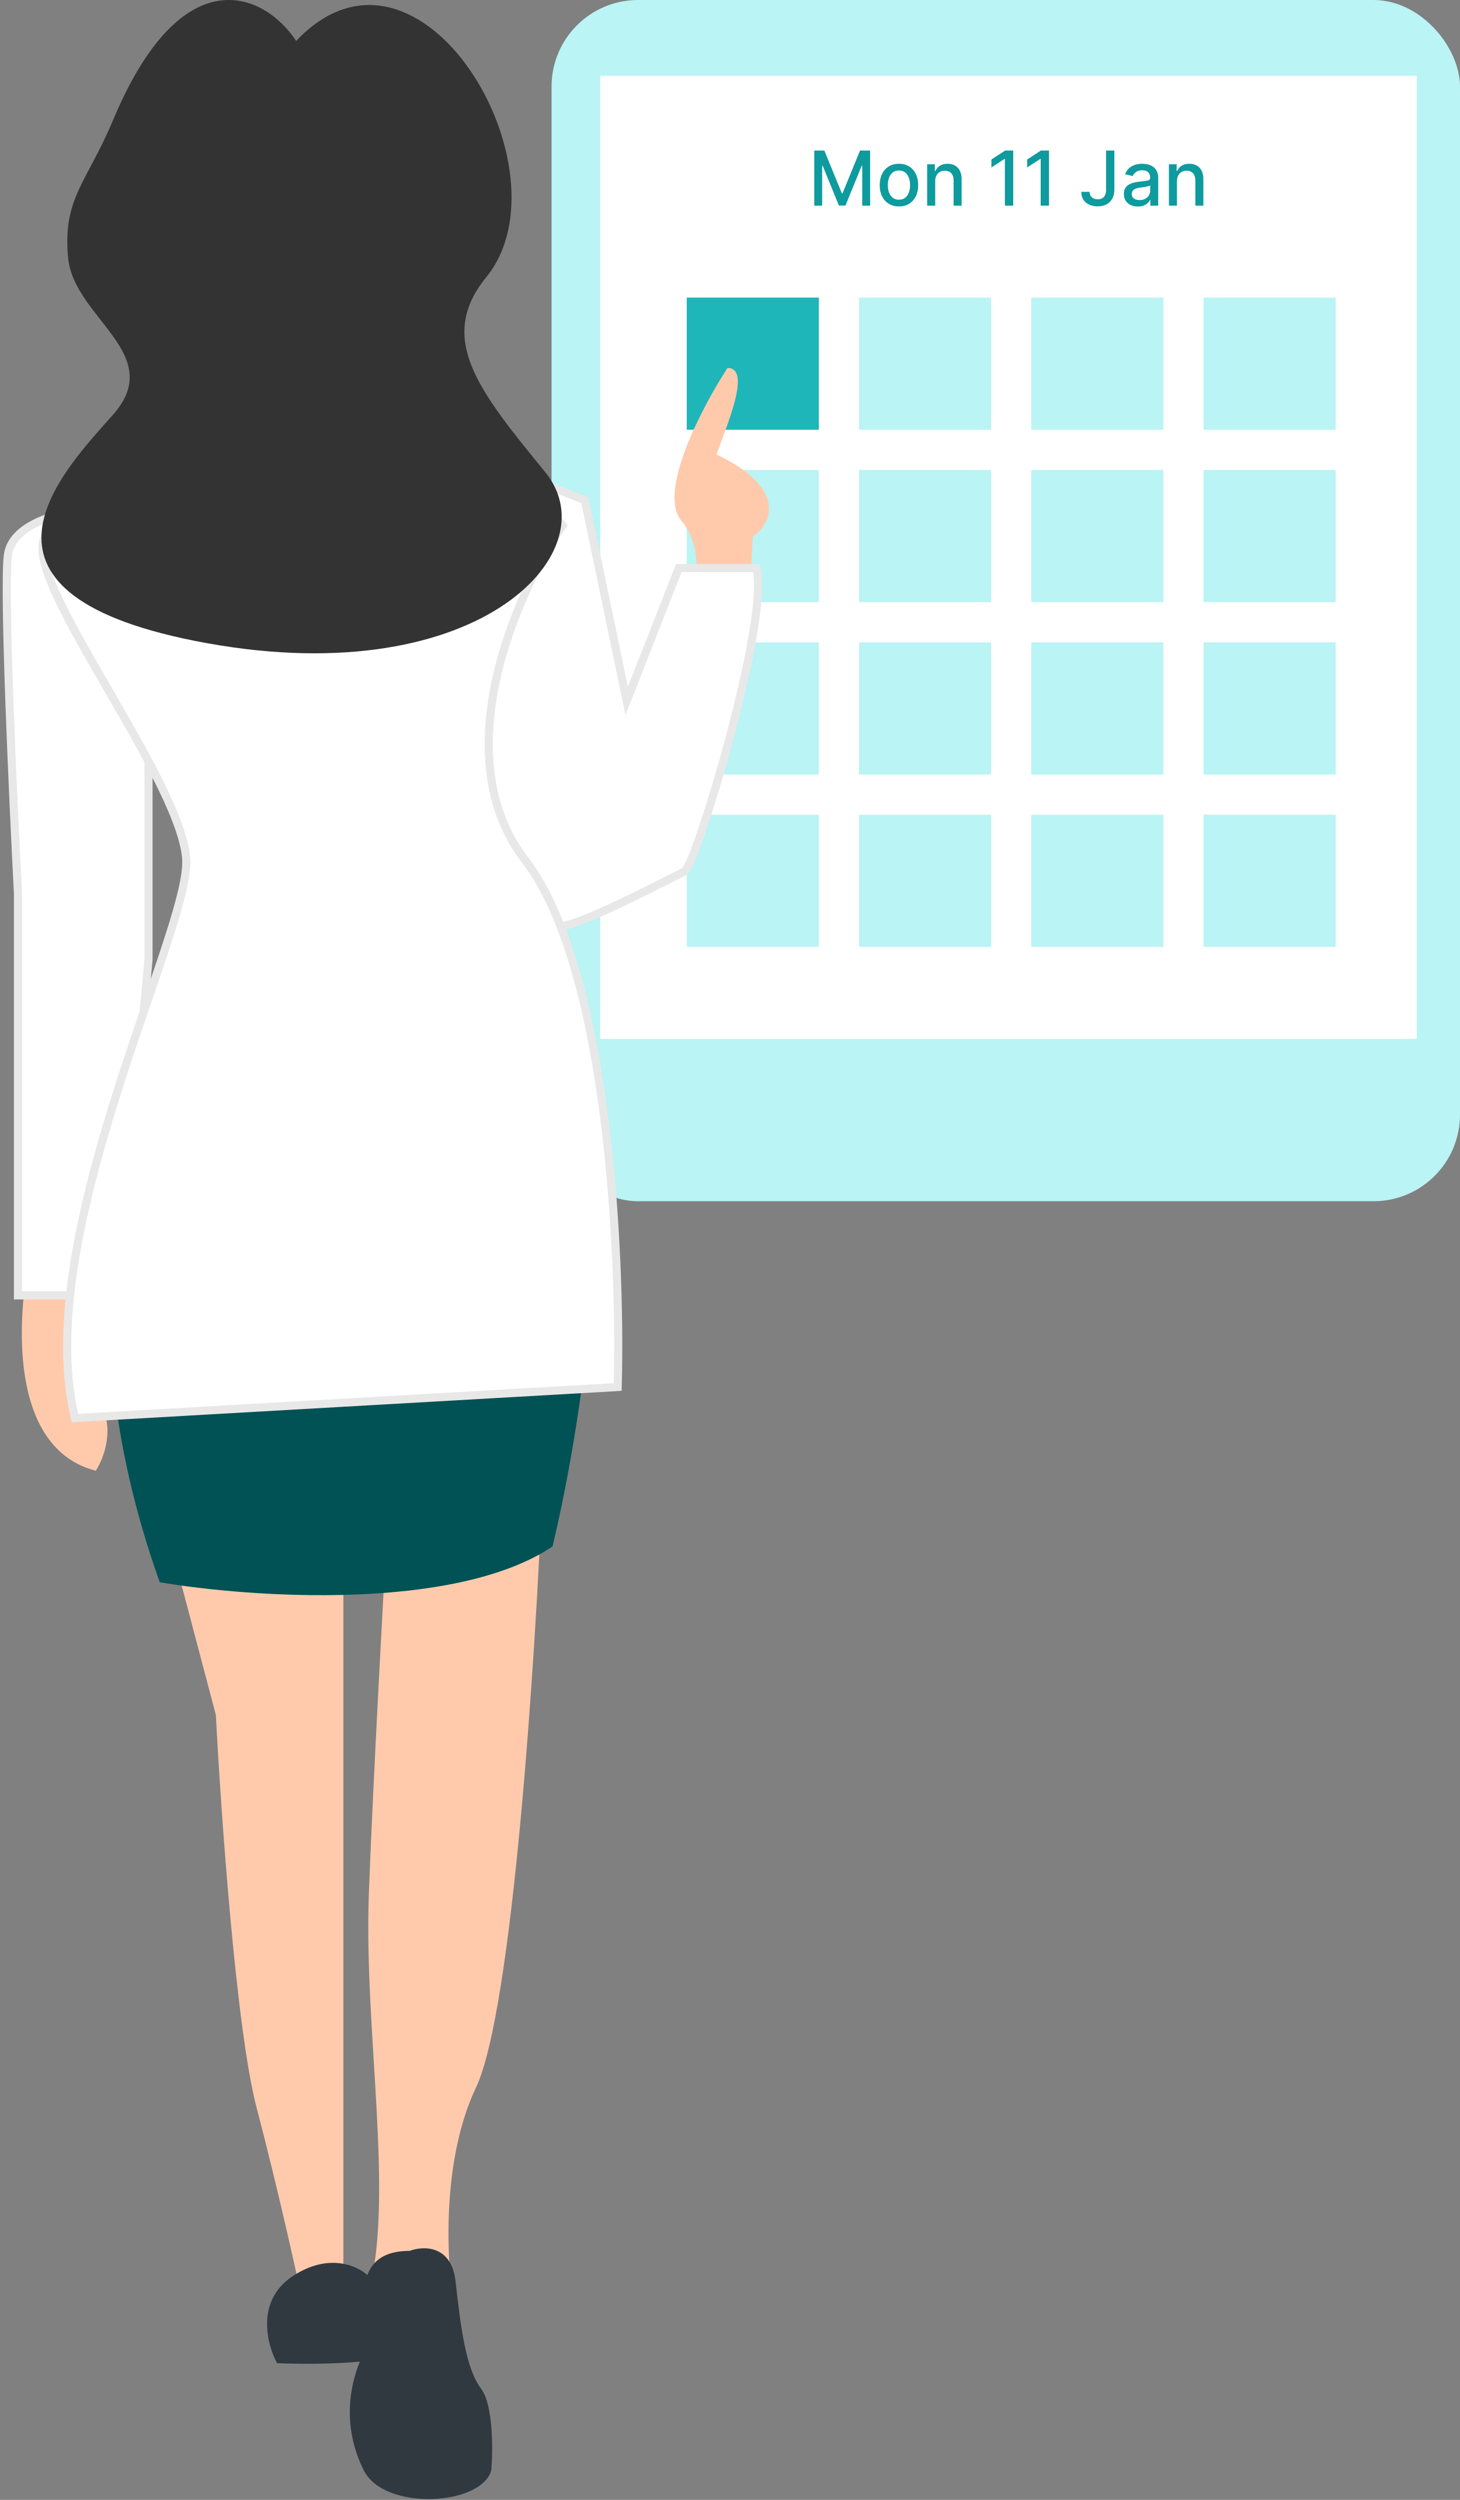 <svg width="270" height="462" viewBox="0 0 270 462" fill="none" xmlns="http://www.w3.org/2000/svg">
<rect x="0" y="0" width="270" height="462" fill="#808080" stroke="none"/>
<rect x="102" width="168" height="222" rx="16" fill="#BAF4F5"/>
<rect width="151" height="178" transform="translate(111 14)" fill="white"/>
<rect x="127" y="55" width="24.425" height="24.425" fill="#1EB6B9"/>
<rect x="158.859" y="55" width="24.425" height="24.425" fill="#BAF4F5"/>
<rect x="190.717" y="55" width="24.425" height="24.425" fill="#BAF4F5"/>
<rect x="222.576" y="55" width="24.425" height="24.425" fill="#BAF4F5"/>
<rect x="127" y="86.859" width="24.425" height="24.425" fill="#BAF4F5"/>
<rect x="158.859" y="86.859" width="24.425" height="24.425" fill="#BAF4F5"/>
<rect x="190.717" y="86.859" width="24.425" height="24.425" fill="#BAF4F5"/>
<rect x="222.576" y="86.859" width="24.425" height="24.425" fill="#BAF4F5"/>
<rect x="127" y="118.717" width="24.425" height="24.425" fill="#BAF4F5"/>
<rect x="158.859" y="118.717" width="24.425" height="24.425" fill="#BAF4F5"/>
<rect x="190.717" y="118.717" width="24.425" height="24.425" fill="#BAF4F5"/>
<rect x="222.576" y="118.717" width="24.425" height="24.425" fill="#BAF4F5"/>
<rect x="127" y="150.576" width="24.425" height="24.425" fill="#BAF4F5"/>
<rect x="158.859" y="150.576" width="24.425" height="24.425" fill="#BAF4F5"/>
<rect x="190.717" y="150.576" width="24.425" height="24.425" fill="#BAF4F5"/>
<rect x="222.576" y="150.576" width="24.425" height="24.425" fill="#BAF4F5"/>
<path d="M150.581 27.818H152.446L155.687 35.733H155.807L159.048 27.818H160.912V38H159.451V30.632H159.356L156.354 37.985H155.14L152.138 30.627H152.043V38H150.581V27.818ZM166.243 38.154C165.527 38.154 164.903 37.99 164.369 37.662C163.835 37.334 163.421 36.875 163.126 36.285C162.831 35.695 162.684 35.005 162.684 34.217C162.684 33.425 162.831 32.732 163.126 32.139C163.421 31.545 163.835 31.084 164.369 30.756C164.903 30.428 165.527 30.264 166.243 30.264C166.959 30.264 167.584 30.428 168.118 30.756C168.651 31.084 169.065 31.545 169.36 32.139C169.655 32.732 169.803 33.425 169.803 34.217C169.803 35.005 169.655 35.695 169.36 36.285C169.065 36.875 168.651 37.334 168.118 37.662C167.584 37.99 166.959 38.154 166.243 38.154ZM166.248 36.906C166.712 36.906 167.097 36.784 167.402 36.538C167.707 36.293 167.932 35.967 168.078 35.559C168.227 35.151 168.301 34.702 168.301 34.212C168.301 33.724 168.227 33.277 168.078 32.869C167.932 32.458 167.707 32.129 167.402 31.88C167.097 31.631 166.712 31.507 166.248 31.507C165.781 31.507 165.393 31.631 165.085 31.88C164.78 32.129 164.553 32.458 164.404 32.869C164.258 33.277 164.185 33.724 164.185 34.212C164.185 34.702 164.258 35.151 164.404 35.559C164.553 35.967 164.78 36.293 165.085 36.538C165.393 36.784 165.781 36.906 166.248 36.906ZM172.949 33.466V38H171.462V30.364H172.889V31.607H172.983C173.159 31.202 173.434 30.877 173.809 30.632C174.187 30.387 174.662 30.264 175.236 30.264C175.756 30.264 176.212 30.374 176.603 30.592C176.994 30.808 177.297 31.129 177.513 31.557C177.728 31.984 177.836 32.513 177.836 33.143V38H176.349V33.322C176.349 32.768 176.205 32.336 175.917 32.024C175.628 31.709 175.232 31.552 174.729 31.552C174.384 31.552 174.077 31.626 173.809 31.776C173.544 31.925 173.333 32.144 173.177 32.432C173.025 32.717 172.949 33.062 172.949 33.466ZM187.377 27.818V38H185.836V29.359H185.777L183.341 30.95V29.479L185.881 27.818H187.377ZM193.995 27.818V38H192.453V29.359H192.394L189.958 30.95V29.479L192.498 27.818H193.995ZM204.551 27.818H206.082V35.037C206.082 35.69 205.953 36.248 205.694 36.712C205.439 37.176 205.079 37.531 204.615 37.776C204.151 38.018 203.608 38.139 202.985 38.139C202.411 38.139 201.896 38.035 201.438 37.826C200.984 37.617 200.625 37.314 200.36 36.916C200.098 36.515 199.967 36.028 199.967 35.455H201.493C201.493 35.736 201.558 35.98 201.687 36.185C201.82 36.391 202 36.552 202.229 36.668C202.461 36.78 202.726 36.837 203.024 36.837C203.349 36.837 203.624 36.769 203.85 36.633C204.078 36.494 204.252 36.29 204.372 36.021C204.491 35.753 204.551 35.425 204.551 35.037V27.818ZM210.421 38.169C209.937 38.169 209.499 38.08 209.108 37.901C208.717 37.718 208.407 37.455 208.179 37.11C207.953 36.765 207.841 36.343 207.841 35.842C207.841 35.411 207.923 35.057 208.089 34.778C208.255 34.5 208.479 34.28 208.76 34.117C209.042 33.955 209.357 33.832 209.705 33.749C210.053 33.666 210.408 33.603 210.769 33.56C211.226 33.507 211.597 33.464 211.882 33.431C212.167 33.395 212.375 33.337 212.504 33.257C212.633 33.178 212.698 33.048 212.698 32.869V32.834C212.698 32.4 212.575 32.064 212.33 31.825C212.088 31.587 211.727 31.467 211.246 31.467C210.746 31.467 210.351 31.578 210.063 31.8C209.778 32.019 209.581 32.263 209.471 32.531L208.074 32.213C208.24 31.749 208.482 31.375 208.8 31.09C209.122 30.801 209.491 30.592 209.909 30.463C210.326 30.331 210.766 30.264 211.226 30.264C211.531 30.264 211.854 30.301 212.196 30.374C212.54 30.443 212.862 30.572 213.16 30.761C213.462 30.95 213.709 31.22 213.901 31.572C214.093 31.92 214.189 32.372 214.189 32.929V38H212.738V36.956H212.678C212.582 37.148 212.438 37.337 212.245 37.523C212.053 37.708 211.806 37.862 211.505 37.985C211.203 38.108 210.842 38.169 210.421 38.169ZM210.744 36.976C211.155 36.976 211.506 36.895 211.798 36.732C212.093 36.57 212.317 36.358 212.469 36.096C212.625 35.831 212.703 35.547 212.703 35.246V34.261C212.65 34.314 212.547 34.364 212.395 34.41C212.245 34.454 212.075 34.492 211.882 34.525C211.69 34.555 211.503 34.583 211.321 34.609C211.138 34.633 210.986 34.653 210.863 34.669C210.575 34.706 210.311 34.767 210.073 34.853C209.837 34.939 209.649 35.063 209.506 35.226C209.367 35.385 209.297 35.597 209.297 35.862C209.297 36.23 209.433 36.508 209.705 36.697C209.977 36.883 210.323 36.976 210.744 36.976ZM217.656 33.466V38H216.169V30.364H217.596V31.607H217.691C217.866 31.202 218.141 30.877 218.516 30.632C218.894 30.387 219.369 30.264 219.943 30.264C220.463 30.264 220.919 30.374 221.31 30.592C221.701 30.808 222.004 31.129 222.22 31.557C222.435 31.984 222.543 32.513 222.543 33.143V38H221.056V33.322C221.056 32.768 220.912 32.336 220.624 32.024C220.335 31.709 219.939 31.552 219.436 31.552C219.091 31.552 218.784 31.626 218.516 31.776C218.251 31.925 218.04 32.144 217.884 32.432C217.732 32.717 217.656 33.062 217.656 33.466Z" fill="#0D9B9E"/>
<path d="M17.281 270.718C2.188 266.19 4.075 241.791 6.905 230.158C9.42 227.642 14.262 224.121 13.508 230.158C12.564 237.704 17.281 249.966 19.167 253.739C20.676 256.758 18.538 258.77 17.281 259.399C20.299 263.172 18.538 268.517 17.281 270.718Z" fill="#FFCAAC" stroke="#FFCAAC" stroke-width="1.855"/>
<path d="M126.049 96.298C121.521 91.016 129.822 75.232 134.538 68C139.066 68 134.386 78.655 132.5 84C145.328 90.037 143.028 96.612 139.255 99.128L138.312 114.22H126.992C128.565 110.447 130.577 101.58 126.049 96.298Z" fill="#FFCAAC"/>
<path d="M39.919 316.939L26.713 266.945L63.5 270.718V310.336V421.641L55.954 425.414C54.697 419.44 51.238 403.908 47.465 389.57C43.692 375.233 40.862 335.175 39.919 316.939Z" fill="#FFCAAC"/>
<path d="M68.216 349.952C68.97 329.577 71.046 291.784 71.989 275.434H100.287C99.03 306.247 94.816 371.458 88.025 385.796C81.233 400.134 82.68 420.068 84.252 428.243L68.216 423.527C72.932 405.605 67.272 375.42 68.216 349.952Z" fill="#FFCAAC"/>
<path d="M54.066 420.697C60.858 416.17 66.329 418.811 68.215 420.697C71.045 423.841 76.328 430.885 74.818 433.903C73.309 436.922 58.468 437.047 51.236 436.733C49.35 433.274 47.275 425.225 54.066 420.697Z" fill="#303940"/>
<path d="M84.251 421.642C83.497 414.85 78.277 415.039 75.762 415.982C62.556 415.982 69.159 431.075 67.272 434.848C65.386 438.621 62.556 447.11 67.272 456.543C71.046 464.089 88.968 463.146 90.854 456.543C91.169 452.77 91.231 444.469 88.968 441.451C86.138 437.678 85.195 430.131 84.251 421.642Z" fill="#303940"/>
<path d="M27.463 177.368L27.46 177.402L21.8 238.715L21.737 239.396H3.324V165.091C2.853 156.126 2.193 142.268 1.745 129.797C1.521 123.557 1.35 117.661 1.282 112.898C1.215 108.156 1.248 104.486 1.442 102.732L1.494 102.37C1.804 100.579 2.891 99.149 4.366 98.027C5.931 96.837 7.978 95.956 10.156 95.306C14.516 94.005 19.593 93.576 22.94 93.576H23.587L23.682 94.216L27.455 119.685L27.463 119.739V177.368Z" fill="white" stroke="#E8E8E8" stroke-width="1.5"/>
<path d="M83.776 82.803L108.151 92.451L108.234 92.847L115.894 129.528L125.352 105.456L125.539 104.98H139.882L139.993 105.597C140.247 106.993 140.241 108.886 140.055 111.088C139.868 113.302 139.495 115.879 138.991 118.666C137.984 124.241 136.446 130.697 134.792 136.848C133.138 142.999 131.364 148.858 129.885 153.243C129.146 155.434 128.477 157.268 127.93 158.589C127.657 159.247 127.408 159.794 127.19 160.198C127.083 160.399 126.974 160.582 126.865 160.73C126.788 160.837 126.656 161.006 126.469 161.124L126.386 161.171C117.257 165.735 110.894 168.974 106.195 170.556C101.473 172.145 98.181 172.146 95.384 169.904C94.031 168.82 92.844 167.251 91.663 165.224C90.48 163.194 89.275 160.656 87.901 157.602C85.149 151.478 81.696 143.212 76.329 132.478L76.226 132.271L76.257 132.043L82.757 83.4L82.884 82.449L83.776 82.803Z" fill="white" stroke="#E8E8E8" stroke-width="1.5"/>
<path d="M29.543 292.414C10.678 239.591 24.827 202.489 34.26 190.541C50.924 178.593 87.837 160.356 102.175 182.995C116.513 205.633 108.149 260.972 102.175 285.811C84.064 297.885 46.208 295.244 29.543 292.414Z" fill="#005254"/>
<path d="M85.783 74.052L103.705 96.69L104.046 97.121L103.738 97.575C99.536 103.801 94.158 114.373 91.706 125.8C89.253 137.233 89.753 149.391 97.108 158.954L97.468 159.431C101.152 164.41 104.057 171.295 106.343 179.152C108.705 187.274 110.421 196.487 111.643 205.817C114.085 224.477 114.558 243.665 114.243 255.645L114.225 256.335L113.536 256.374L14.492 262.033L13.859 262.069L13.719 261.452C11.802 253.066 12.17 243.348 13.769 233.311C15.369 223.266 18.21 212.851 21.28 203.05C24.347 193.259 27.66 184.028 30.186 176.42C31.453 172.607 32.523 169.198 33.275 166.309C34.031 163.406 34.452 161.08 34.452 159.412C34.452 156.066 32.702 151.255 30.002 145.678C27.319 140.136 23.767 133.97 20.286 127.952C16.813 121.948 13.406 116.084 11.048 111.188C9.869 108.741 8.937 106.508 8.392 104.603C7.855 102.729 7.65 101.037 8.079 99.749L8.146 99.562C8.497 98.632 9.155 97.697 10.006 96.775C10.92 95.785 12.094 94.77 13.451 93.75C16.165 91.709 19.669 89.602 23.434 87.581C30.967 83.538 39.628 79.8 45.307 77.592L45.403 77.554L45.507 77.544L85.124 73.77L85.53 73.732L85.783 74.052Z" fill="white" stroke="#E8E8E8" stroke-width="1.5"/>
<path d="M20.928 22.151C33.689 -8.238 48.956 -1.287 54.77 7.571C77.679 -16.633 105.902 31.622 89.915 51.242C80.683 62.57 88.566 72.231 100.741 87.152L100.848 87.284C113.084 102.28 87.553 128.678 36.027 118.439C-10.311 109.231 11.98 86.74 20.928 76.609C30.821 65.408 13.639 58.72 12.597 47.67C11.556 36.621 15.999 33.887 20.928 22.151Z" fill="#333333"/>
</svg>
